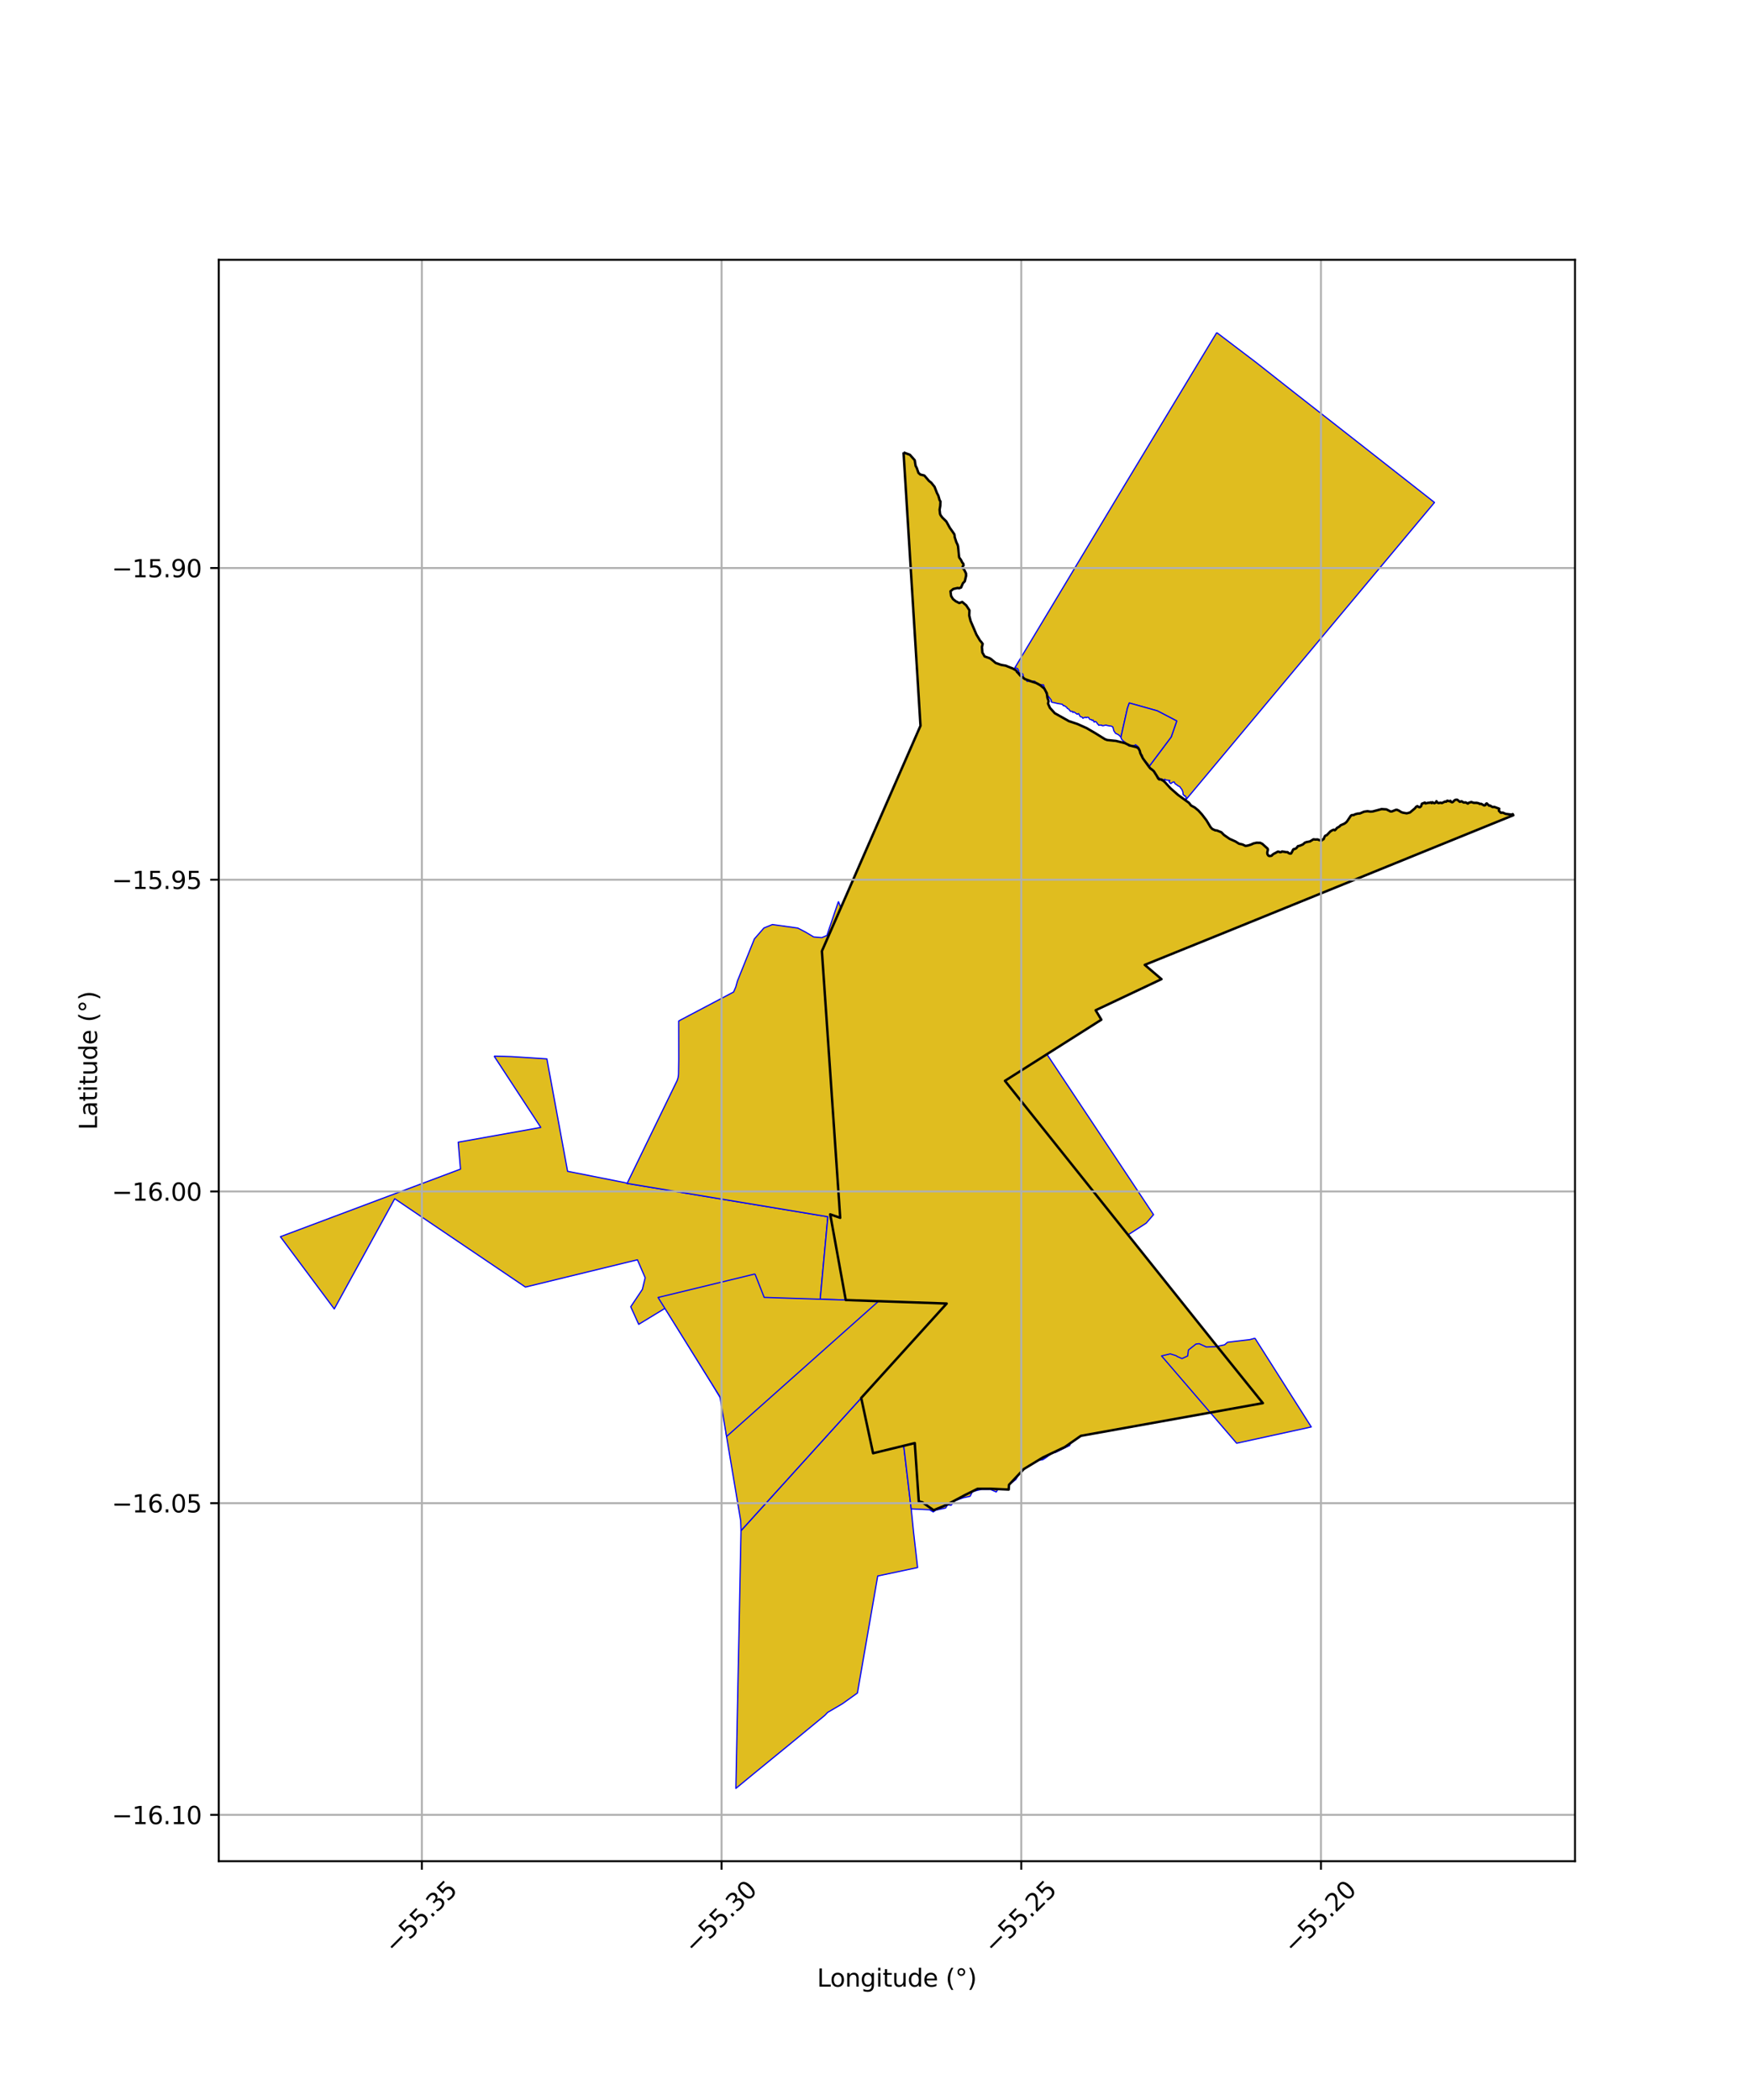 <?xml version="1.0" encoding="utf-8" standalone="no"?>
<!DOCTYPE svg PUBLIC "-//W3C//DTD SVG 1.1//EN"
  "http://www.w3.org/Graphics/SVG/1.1/DTD/svg11.dtd">
<svg xmlns:xlink="http://www.w3.org/1999/xlink" width="720pt" height="864pt" viewBox="0 0 720 864" xmlns="http://www.w3.org/2000/svg" version="1.1">
 <defs>
  <style type="text/css">*{stroke-linejoin: round; stroke-linecap: butt}</style>
 </defs>
 <g id="figure_1">
  <g id="patch_1">
   <path d="M 0 864 
L 720 864 
L 720 0 
L 0 0 
z
" style="fill: #ffffff"/>
  </g>
  <g id="axes_1">
   <g id="patch_2">
    <path d="M 90 765.754 
L 648 765.754 
L 648 106.886 
L 90 106.886 
z
" style="fill: #ffffff"/>
   </g>
   <g id="PatchCollection_1">
    <path d="M 367.717 560.37 
L 374.894 620.798 
L 375.887 630.588 
L 377.524 644.937 
L 361.122 648.411 
L 352.766 696.553 
L 346.603 700.966 
L 340.504 704.542 
L 339.41 705.707 
L 331.988 711.82 
L 324.728 717.798 
L 317.423 723.765 
L 310.068 729.78 
L 302.754 735.806 
L 304.873 629.759 
L 312.214 621.663 
L 367.717 560.37 
" clip-path="url(#pdba9b66466)" style="fill: #e0bd1f; stroke: #0000ff; stroke-width: 0.5"/>
    <path d="M 450.404 499.766 
L 452.238 501.684 
L 454.815 504.759 
L 454.612 506.906 
L 455.265 509.336 
L 456.385 512.088 
L 458.103 513.864 
L 459.09 516.275 
L 459.58 517.314 
L 460.669 518.504 
L 463.008 520.773 
L 465.846 522.459 
L 467.546 524.196 
L 467.467 526.334 
L 469.538 528.188 
L 470.753 530.081 
L 472.443 532.26 
L 472.208 535.771 
L 473.913 536.085 
L 475.212 536.397 
L 479.743 537.258 
L 481.389 538.402 
L 483.604 538.666 
L 484.891 539.777 
L 485.526 542.019 
L 484.565 544.944 
L 485.265 546.975 
L 488.21 549.545 
L 489.787 551.612 
L 492.074 552.632 
L 490.948 553.749 
L 488.93 555.306 
L 485.859 558.684 
L 484.826 557.724 
L 482.769 557.254 
L 481.014 555.417 
L 477.786 555.102 
L 476.08 553.789 
L 474.527 555.666 
L 473.191 557.289 
L 471.565 558.092 
L 470.298 560.443 
L 469.916 562.791 
L 467.089 565.928 
L 465.285 567.348 
L 463.804 570.278 
L 464.121 573.664 
L 463.861 576.799 
L 462.888 580.54 
L 461.414 581.947 
L 459.711 583.984 
L 456.819 584.353 
L 452.748 587.832 
L 448.303 588.486 
L 446.738 590.205 
L 442.216 591.34 
L 440.856 592.347 
L 440.122 594.705 
L 436.493 596.473 
L 434.233 597.591 
L 432.935 597.791 
L 430.336 599.73 
L 429.022 600.577 
L 426.854 600.845 
L 425.163 601.985 
L 423.234 603.288 
L 420.294 604.832 
L 417.927 608.723 
L 415.124 610.889 
L 413.262 611.236 
L 412.111 611.783 
L 410.465 612.91 
L 409.89 613.832 
L 407.374 612.738 
L 403.91 612.757 
L 402.39 613.103 
L 400.082 613.706 
L 399.133 615.607 
L 396.345 616.212 
L 392.889 617.437 
L 391.266 619.331 
L 389.871 619.092 
L 389.047 620.437 
L 384.997 621.322 
L 383.964 622.058 
L 382.435 621.153 
L 374.894 620.798 
L 367.717 560.37 
L 389.495 536.314 
L 395.273 526.664 
L 397.277 528.161 
L 400.881 527.668 
L 405.096 526.955 
L 408.703 526.615 
L 411.147 526.169 
L 415.345 524.367 
L 418.382 522.74 
L 426.227 518.97 
L 429.674 517.607 
L 431.482 516.727 
L 435.912 514.297 
L 438.529 511.564 
L 441.079 508.922 
L 444.036 505.508 
L 446.853 502.366 
L 447.82 501.308 
L 449.088 499.937 
L 450.404 499.766 
" clip-path="url(#pdba9b66466)" style="fill: #e0bd1f; stroke: #0000ff; stroke-width: 0.5"/>
    <path d="M 371.738 186.146 
L 374.368 187.116 
L 376.336 189.34 
L 376.585 190.569 
L 376.672 190.965 
L 376.691 191.255 
L 376.718 191.686 
L 377.129 192.271 
L 377.146 192.451 
L 377.892 194.563 
L 378.646 195.235 
L 380.291 195.637 
L 382.2 197.842 
L 382.925 198.393 
L 383.174 198.635 
L 384.499 200.28 
L 384.863 201.284 
L 385.486 202.82 
L 385.823 203.569 
L 386.065 203.941 
L 386.591 205.778 
L 386.94 206.328 
L 386.851 208.104 
L 386.583 209.678 
L 386.75 211.363 
L 386.973 211.94 
L 387.471 212.648 
L 387.693 212.928 
L 388.885 214.018 
L 389.337 214.546 
L 389.589 215.034 
L 390.155 215.943 
L 390.575 216.883 
L 390.797 217.179 
L 391.456 218.055 
L 391.904 218.733 
L 392.643 219.834 
L 392.732 220.21 
L 392.802 221.011 
L 393.193 222.366 
L 393.473 223.081 
L 393.941 224.043 
L 394.169 224.782 
L 394.253 225.799 
L 394.285 226.751 
L 394.435 228.507 
L 394.617 229.322 
L 394.981 229.833 
L 395.341 230.322 
L 395.746 231.225 
L 395.909 231.448 
L 396.34 231.944 
L 396.516 232.472 
L 396.459 232.594 
L 396.083 233.017 
L 396.035 233.63 
L 396.68 234.372 
L 397.144 235.19 
L 397.442 235.923 
L 397.518 236.747 
L 397.472 236.938 
L 397.279 237.693 
L 396.94 239.163 
L 396.158 239.983 
L 395.724 241.035 
L 395.426 241.708 
L 394.561 242.035 
L 394.04 241.905 
L 392.221 242.317 
L 391.064 243.261 
L 391.299 245.181 
L 392.086 246.473 
L 393.165 247.336 
L 394.657 248.109 
L 395.885 247.655 
L 397.527 249.047 
L 398.86 251.094 
L 398.773 253.245 
L 399.332 255.484 
L 400.526 258.131 
L 401.452 260.423 
L 401.713 261.045 
L 402.691 262.734 
L 403.251 263.616 
L 403.639 264.004 
L 404.299 264.898 
L 403.999 265.949 
L 403.985 266.238 
L 404.173 268.464 
L 405.101 270.075 
L 407.162 270.806 
L 407.794 271.203 
L 409.219 272.44 
L 409.652 272.761 
L 411.825 273.532 
L 413.848 273.888 
L 414.781 274.292 
L 416.225 274.783 
L 416.69 275.049 
L 417.824 275.653 
L 418.142 275.88 
L 418.384 276.417 
L 418.823 276.828 
L 419.837 278.037 
L 421.629 279.365 
L 423.638 280.121 
L 424.786 280.533 
L 426.334 281.014 
L 427.976 281.926 
L 429.657 283.301 
L 430.701 285.246 
L 430.938 287.076 
L 431.417 288.44 
L 431.193 289.498 
L 431.959 291.214 
L 433.977 293.444 
L 439.258 296.426 
L 439.795 296.709 
L 443.244 297.854 
L 447.011 299.535 
L 450.639 301.656 
L 454.623 304.129 
L 455.551 304.473 
L 458.009 304.791 
L 459.16 304.833 
L 462.276 305.524 
L 462.802 305.732 
L 464.913 306.744 
L 466.151 307.088 
L 467.618 307.407 
L 468.386 307.878 
L 468.926 308.895 
L 469.163 309.888 
L 469.495 310.444 
L 469.647 310.857 
L 470.249 312.06 
L 470.791 312.833 
L 471.371 313.694 
L 472.014 314.625 
L 472.8 315.586 
L 473.331 316.208 
L 474.014 316.673 
L 474.695 317.284 
L 475.147 317.968 
L 475.608 318.629 
L 475.903 319.183 
L 476.2 319.806 
L 476.524 320.317 
L 476.939 320.693 
L 477.478 320.758 
L 477.733 320.681 
L 478.139 321.001 
L 478.537 321.152 
L 478.784 321.277 
L 478.985 321.608 
L 479.211 321.725 
L 481.375 324.056 
L 481.558 324.305 
L 484.687 327.055 
L 486.806 328.585 
L 489.152 330.289 
L 490.035 331.398 
L 491.565 332.239 
L 493.036 333.458 
L 494.514 335.082 
L 495.7 336.581 
L 496.376 337.513 
L 497.261 339.078 
L 498.082 340.346 
L 498.782 341.078 
L 499.486 341.416 
L 500.056 341.648 
L 500.606 341.66 
L 502.49 342.41 
L 503.562 343.515 
L 504.707 344.251 
L 505.909 345.137 
L 507.07 345.634 
L 508.312 346.207 
L 509.419 346.953 
L 509.765 347.124 
L 511.163 347.433 
L 512.47 348.042 
L 513.572 347.838 
L 514.7 347.481 
L 515.724 347.008 
L 516.961 346.734 
L 518.488 346.756 
L 519.364 347.196 
L 520.367 348.088 
L 521.216 348.74 
L 521.534 349.147 
L 521.639 349.624 
L 521.395 350.71 
L 521.439 351.38 
L 521.795 351.975 
L 522.224 352.203 
L 522.702 352.193 
L 523.084 352.098 
L 523.239 352.005 
L 523.565 351.626 
L 524.094 351.229 
L 524.284 351.146 
L 524.651 350.991 
L 525.292 350.56 
L 525.729 350.384 
L 526.129 350.411 
L 526.621 350.642 
L 527.145 350.553 
L 527.469 350.318 
L 528.189 350.446 
L 528.744 350.456 
L 529.058 350.578 
L 529.787 350.605 
L 530 350.818 
L 530.091 350.932 
L 530.57 351.14 
L 530.748 351.218 
L 531.215 351.134 
L 531.281 350.971 
L 531.361 350.855 
L 531.621 350.472 
L 531.694 350.251 
L 531.903 349.819 
L 531.989 349.677 
L 532.062 349.499 
L 532.343 349.319 
L 532.615 349.281 
L 532.79 349.281 
L 533.362 348.95 
L 533.916 348.29 
L 534.017 348.116 
L 534.675 347.994 
L 535.991 347.457 
L 536.884 346.685 
L 537.531 346.455 
L 538.944 346.189 
L 540.08 345.498 
L 540.402 345.316 
L 541.111 345.41 
L 542.071 345.372 
L 542.703 345.646 
L 543.182 345.772 
L 543.484 345.818 
L 543.804 345.797 
L 543.933 345.666 
L 543.942 345.488 
L 544.557 345.271 
L 544.806 344.576 
L 544.912 344.228 
L 545.046 344.09 
L 545.33 343.805 
L 545.88 343.607 
L 546.207 343.291 
L 546.789 342.766 
L 546.953 342.6 
L 547.344 342.075 
L 548.152 341.583 
L 548.796 341.358 
L 549.183 341.598 
L 549.56 341.265 
L 550.08 340.635 
L 550.488 340.416 
L 550.665 340.379 
L 551.12 340.03 
L 551.49 339.596 
L 551.573 339.543 
L 552.16 339.329 
L 552.835 339.055 
L 553.14 338.863 
L 553.693 338.472 
L 553.888 338.306 
L 554.332 337.756 
L 554.887 336.856 
L 555.32 336.157 
L 555.791 335.594 
L 556.18 335.351 
L 556.971 335.342 
L 557.388 335.064 
L 557.873 334.888 
L 558.54 334.74 
L 559.051 334.67 
L 559.483 334.681 
L 560.482 334.274 
L 561.202 333.951 
L 562.629 333.75 
L 563.536 333.86 
L 563.819 333.923 
L 564.701 333.872 
L 565.227 333.722 
L 565.33 333.672 
L 566.574 333.349 
L 566.772 333.262 
L 568.139 332.833 
L 568.448 332.878 
L 570.42 333 
L 570.934 333.274 
L 571.343 333.577 
L 572.121 333.872 
L 572.643 333.85 
L 573.616 333.448 
L 573.805 333.359 
L 574.333 333.178 
L 574.812 333.188 
L 575.515 333.503 
L 576.178 333.94 
L 576.514 334.119 
L 577.139 334.347 
L 578.758 334.626 
L 580.111 334.281 
L 581.274 333.334 
L 582.149 332.556 
L 582.674 331.9 
L 583.175 331.672 
L 583.677 332.031 
L 584.157 332.12 
L 584.668 331.715 
L 584.871 330.947 
L 585.01 330.672 
L 586.237 330.205 
L 586.487 330.554 
L 587.116 330.41 
L 587.624 330.289 
L 588.102 330.298 
L 588.573 330.113 
L 589.038 330.43 
L 589.288 330.066 
L 590.141 330.479 
L 590.949 330.046 
L 590.98 329.625 
L 591.384 330.193 
L 591.83 330.422 
L 592.652 330.261 
L 593.242 330.403 
L 593.939 330.086 
L 594.138 329.984 
L 594.496 329.78 
L 594.996 329.855 
L 595.433 329.419 
L 595.952 329.564 
L 596.331 329.662 
L 596.736 329.474 
L 596.977 329.915 
L 597.438 330.082 
L 597.756 329.966 
L 598.417 329.285 
L 598.909 329.023 
L 599.557 329.016 
L 600.607 329.88 
L 601.337 329.667 
L 602.223 330.192 
L 603.034 330.123 
L 603.919 330.618 
L 604.301 330.291 
L 604.835 330.139 
L 605.332 329.974 
L 606.348 330.32 
L 607.524 330.307 
L 608.129 330.473 
L 608.456 330.504 
L 608.816 330.784 
L 609.366 330.695 
L 610.067 331.04 
L 610.638 331.395 
L 611.124 331.255 
L 611.384 330.691 
L 611.706 330.537 
L 612.665 331.479 
L 613.026 331.417 
L 614.042 332.031 
L 614.856 332.001 
L 616.056 332.39 
L 616.826 332.721 
L 616.681 333.568 
L 617.473 334.39 
L 618.317 334.343 
L 619.45 334.847 
L 620.732 335.057 
L 621.877 335.154 
L 622.392 334.955 
L 622.636 335.414 
L 619.623 336.629 
L 538.574 369.619 
L 520.496 376.948 
L 506.615 382.555 
L 470.98 396.976 
L 477.867 402.848 
L 450.783 415.648 
L 453.127 419.533 
L 413.463 444.682 
L 464.085 508.068 
L 500.519 553.626 
L 519.58 577.294 
L 444.693 590.748 
L 438.136 595.329 
L 429.046 599.667 
L 421.233 604.406 
L 415.134 610.889 
L 415.012 612.85 
L 407.379 612.507 
L 402.193 612.534 
L 396.962 615.129 
L 389.491 619.121 
L 384.117 621.347 
L 379.542 618.118 
L 378.012 617.667 
L 376.359 593.725 
L 359.208 597.901 
L 354.328 575.157 
L 389.495 536.314 
L 361.531 535.295 
L 347.96 534.871 
L 341.576 499.616 
L 345.686 501.042 
L 338.742 400.456 
L 338.151 391.317 
L 378.714 298.597 
L 371.738 186.146 
" clip-path="url(#pdba9b66466)" style="fill: #e0bd1f; stroke: #0000ff; stroke-width: 0.5"/>
    <path d="M 430.727 433.738 
L 431.016 434.177 
L 474.598 499.747 
L 471.552 503.263 
L 464.085 508.068 
L 413.463 444.682 
L 430.727 433.738 
" clip-path="url(#pdba9b66466)" style="fill: #e0bd1f; stroke: #0000ff; stroke-width: 0.5"/>
    <path d="M 500.6 136.834 
L 516.69 149.041 
L 532.217 161.277 
L 558.166 181.585 
L 587.539 204.633 
L 590.183 206.732 
L 488.222 328.67 
L 487.766 329.215 
L 487.874 328.93 
L 487.872 328.79 
L 488.009 328.046 
L 487.528 327.36 
L 487.355 327.486 
L 487.131 327.25 
L 486.759 326.841 
L 486.713 325.988 
L 486.294 324.861 
L 485.86 324.344 
L 485.46 323.705 
L 484.574 323.232 
L 484.007 322.773 
L 483.565 322.545 
L 483.236 322.08 
L 483.116 321.73 
L 482.546 321.779 
L 481.693 322.393 
L 481.329 322.074 
L 480.984 321.532 
L 481.302 321.107 
L 479.91 320.957 
L 479.432 320.954 
L 479.279 320.577 
L 478.88 320.914 
L 478.599 320.825 
L 477.979 320.463 
L 477.465 320.514 
L 477.33 320.429 
L 476.859 320.021 
L 476.634 319.917 
L 476.416 319.578 
L 476.189 319.254 
L 476.051 319.145 
L 475.461 318.148 
L 475.283 317.898 
L 475.055 317.684 
L 474.94 317.458 
L 474.842 317.209 
L 474.509 316.97 
L 474.288 316.866 
L 474.139 316.674 
L 473.6 316.287 
L 473.17 316.109 
L 472.982 315.768 
L 472.711 315.433 
L 481.871 303.205 
L 482.112 302.507 
L 484.002 297.064 
L 484.151 296.623 
L 476.119 292.444 
L 475.631 292.304 
L 464.614 289.228 
L 463.844 291.431 
L 461.182 303.314 
L 461.024 303.115 
L 460.398 302.474 
L 459.803 302.09 
L 458.97 301.717 
L 458.247 300.63 
L 458.064 299.818 
L 457.825 299.063 
L 457.102 298.716 
L 456.515 298.688 
L 455.32 298.443 
L 455.138 298.289 
L 454.315 298.476 
L 453.677 298.631 
L 453.296 298.332 
L 453.157 298.487 
L 452.989 298.328 
L 452.305 298.34 
L 452.022 298.404 
L 452.032 298.2 
L 451.501 297.787 
L 451.188 297.194 
L 450.67 296.818 
L 450.162 297.101 
L 450.121 296.98 
L 449.699 296.223 
L 449.338 296.427 
L 449.062 296.057 
L 448.357 295.981 
L 447.861 295.178 
L 447.288 295.075 
L 446.876 295.294 
L 446.567 295.062 
L 445.618 295.452 
L 445.548 295.522 
L 445.297 295.137 
L 444.387 294.758 
L 443.753 293.598 
L 443.185 293.855 
L 441.875 292.921 
L 441.427 293.138 
L 441.242 292.697 
L 440.483 292.691 
L 439.606 291.657 
L 439.109 291.458 
L 438.946 291.064 
L 437.817 290.288 
L 437.501 290.362 
L 437.062 289.758 
L 435.127 289.436 
L 433.503 289.047 
L 432.742 288.942 
L 432.423 288.415 
L 432.594 288.157 
L 431.532 286.738 
L 430.62 285.686 
L 430.319 285.207 
L 430.532 284.807 
L 429.985 283.922 
L 429.858 283.642 
L 429.758 283.089 
L 429.337 281.757 
L 428.755 281.753 
L 427.702 281.622 
L 427.09 281.131 
L 426.652 281.094 
L 426.427 281.029 
L 425.682 280.254 
L 425.077 280.283 
L 424.037 280.533 
L 423.546 280.316 
L 422.84 280.321 
L 422.556 280.343 
L 422.271 279.703 
L 421.504 279.321 
L 421.004 278.325 
L 420.934 277.774 
L 420.766 277.214 
L 420.246 277.131 
L 419.142 276.693 
L 419.078 276.57 
L 419.164 276.123 
L 418.697 275.115 
L 417.982 274.851 
L 417.531 274.75 
L 462.789 199.439 
L 500.6 136.834 
" clip-path="url(#pdba9b66466)" style="fill: #e0bd1f; stroke: #0000ff; stroke-width: 0.5"/>
    <path d="M 464.614 289.228 
L 475.631 292.304 
L 476.119 292.444 
L 484.151 296.623 
L 484.002 297.064 
L 482.112 302.507 
L 481.871 303.205 
L 472.711 315.433 
L 472.363 314.825 
L 472.485 314.481 
L 470.341 312.337 
L 469.786 311.508 
L 470.069 310.808 
L 469.416 310.558 
L 469.173 309.918 
L 468.882 309.279 
L 468.727 308.653 
L 468.634 307.795 
L 468.257 307.213 
L 467.185 306.399 
L 466.685 306.81 
L 465.342 306.67 
L 464.45 306.931 
L 462.736 305.278 
L 461.994 304.729 
L 461.369 304.002 
L 461.182 303.314 
L 463.844 291.431 
L 464.614 289.228 
" clip-path="url(#pdba9b66466)" style="fill: #e0bd1f; stroke: #0000ff; stroke-width: 0.5"/>
    <path d="M 516.324 550.58 
L 539.499 587.091 
L 508.791 593.791 
L 478.198 558.209 
L 477.897 557.866 
L 481.499 557.017 
L 483.826 557.75 
L 484.491 558.169 
L 486.317 558.958 
L 488.628 557.891 
L 488.956 555.425 
L 492.081 552.964 
L 493.382 552.828 
L 496.321 554.201 
L 500.069 554.068 
L 503.84 553.282 
L 505.044 552.247 
L 507.897 551.886 
L 514.192 551.16 
L 516.324 550.58 
" clip-path="url(#pdba9b66466)" style="fill: #e0bd1f; stroke: #0000ff; stroke-width: 0.5"/>
    <path d="M 203.283 434.507 
L 210.326 434.72 
L 224.998 435.649 
L 233.524 481.907 
L 257.312 486.619 
L 258.004 486.89 
L 340.6 500.597 
L 337.455 534.532 
L 347.96 534.871 
L 361.531 535.295 
L 389.495 536.314 
L 354.328 575.157 
L 312.214 621.663 
L 304.873 629.759 
L 304.735 625.646 
L 298.928 591.033 
L 298.304 585.522 
L 296.584 575.481 
L 293.158 569.749 
L 273.69 538.251 
L 272.954 538.679 
L 262.78 544.874 
L 259.508 537.633 
L 264.284 530.49 
L 265.445 525.707 
L 262.248 518.314 
L 216.18 529.54 
L 162.399 493.187 
L 137.53 538.542 
L 115.364 508.813 
L 189.464 481.008 
L 188.516 469.939 
L 222.494 463.858 
L 203.283 434.507 
" clip-path="url(#pdba9b66466)" style="fill: #e0bd1f; stroke: #0000ff; stroke-width: 0.5"/>
    <path d="M 344.963 370.857 
L 345.935 373.525 
L 338.151 391.317 
L 338.742 400.456 
L 340.471 425.501 
L 340.503 425.963 
L 345.686 501.042 
L 341.576 499.616 
L 347.96 534.871 
L 337.455 534.532 
L 340.6 500.597 
L 258.004 486.89 
L 278.587 444.575 
L 278.875 443.753 
L 279.022 443.109 
L 279.11 442.546 
L 279.167 441.877 
L 279.252 435.905 
L 279.224 420.089 
L 279.983 419.656 
L 301.832 408.132 
L 302.725 406.046 
L 303.427 403.547 
L 310.38 386.292 
L 314.299 381.803 
L 317.798 380.379 
L 328.241 381.836 
L 331.442 383.497 
L 334.771 385.484 
L 338.116 385.76 
L 340.205 384.89 
L 344.963 370.857 
" clip-path="url(#pdba9b66466)" style="fill: #e0bd1f; stroke: #0000ff; stroke-width: 0.5"/>
    <path d="M 310.626 524.145 
L 314.406 533.782 
L 337.455 534.532 
L 347.96 534.871 
L 361.531 535.295 
L 298.928 591.033 
L 296.205 574.682 
L 270.756 533.819 
L 310.626 524.145 
" clip-path="url(#pdba9b66466)" style="fill: #e0bd1f; stroke: #0000ff; stroke-width: 0.5"/>
   </g>
   <g id="PatchCollection_2">
    <path d="M 371.738 186.146 
L 374.368 187.116 
L 376.336 189.34 
L 376.718 191.686 
L 377.146 192.451 
L 377.892 194.563 
L 378.646 195.235 
L 380.291 195.637 
L 382.2 197.842 
L 383.174 198.635 
L 384.499 200.28 
L 385.486 202.82 
L 386.065 203.941 
L 386.591 205.778 
L 386.94 206.328 
L 386.851 208.104 
L 386.583 209.678 
L 386.75 211.363 
L 386.973 211.94 
L 387.693 212.928 
L 389.337 214.546 
L 390.797 217.179 
L 391.904 218.733 
L 392.643 219.834 
L 392.732 220.21 
L 392.802 221.011 
L 393.473 223.081 
L 393.941 224.043 
L 394.169 224.782 
L 394.617 229.322 
L 395.341 230.322 
L 395.909 231.448 
L 396.34 231.944 
L 396.459 232.594 
L 396.083 233.017 
L 396.035 233.63 
L 396.68 234.372 
L 397.442 235.923 
L 397.472 236.938 
L 396.94 239.163 
L 396.158 239.983 
L 395.426 241.708 
L 394.561 242.035 
L 394.04 241.905 
L 392.221 242.317 
L 391.064 243.261 
L 391.299 245.181 
L 392.086 246.473 
L 393.165 247.336 
L 394.657 248.109 
L 395.885 247.655 
L 397.527 249.047 
L 398.86 251.094 
L 398.773 253.245 
L 399.332 255.484 
L 401.452 260.423 
L 401.713 261.045 
L 403.251 263.616 
L 403.639 264.004 
L 404.299 264.898 
L 403.985 266.238 
L 404.173 268.464 
L 405.101 270.075 
L 407.162 270.806 
L 407.794 271.203 
L 409.652 272.761 
L 411.825 273.532 
L 413.848 273.888 
L 414.781 274.292 
L 416.69 275.049 
L 418.142 275.88 
L 418.384 276.417 
L 418.823 276.828 
L 419.837 278.037 
L 421.629 279.365 
L 424.786 280.533 
L 426.334 281.014 
L 427.976 281.926 
L 429.657 283.301 
L 430.701 285.246 
L 430.938 287.076 
L 431.417 288.44 
L 431.193 289.498 
L 431.959 291.214 
L 433.977 293.444 
L 439.795 296.709 
L 443.244 297.854 
L 447.011 299.535 
L 450.639 301.656 
L 454.623 304.129 
L 455.551 304.473 
L 459.16 304.833 
L 462.802 305.732 
L 464.913 306.744 
L 467.618 307.407 
L 468.386 307.878 
L 468.926 308.895 
L 469.163 309.888 
L 469.647 310.857 
L 470.249 312.06 
L 472.8 315.586 
L 473.331 316.208 
L 474.014 316.673 
L 474.695 317.284 
L 475.903 319.183 
L 476.524 320.317 
L 476.939 320.693 
L 477.733 320.681 
L 478.139 321.001 
L 478.784 321.277 
L 478.985 321.608 
L 479.211 321.725 
L 481.558 324.305 
L 484.687 327.055 
L 489.152 330.289 
L 490.035 331.398 
L 491.565 332.239 
L 493.036 333.458 
L 494.514 335.082 
L 496.376 337.513 
L 498.082 340.346 
L 498.782 341.078 
L 500.056 341.648 
L 500.606 341.66 
L 502.49 342.41 
L 503.562 343.515 
L 505.909 345.137 
L 508.312 346.207 
L 509.765 347.124 
L 511.163 347.433 
L 512.47 348.042 
L 513.572 347.838 
L 514.7 347.481 
L 515.724 347.008 
L 516.961 346.734 
L 518.488 346.756 
L 519.364 347.196 
L 521.534 349.147 
L 521.639 349.624 
L 521.395 350.71 
L 521.439 351.38 
L 521.795 351.975 
L 522.224 352.203 
L 523.084 352.098 
L 523.239 352.005 
L 523.565 351.626 
L 524.284 351.146 
L 524.651 350.991 
L 525.729 350.384 
L 526.129 350.411 
L 526.621 350.642 
L 527.145 350.553 
L 527.469 350.318 
L 529.058 350.578 
L 529.787 350.605 
L 530.091 350.932 
L 530.748 351.218 
L 531.215 351.134 
L 531.361 350.855 
L 531.694 350.251 
L 532.062 349.499 
L 532.343 349.319 
L 532.79 349.281 
L 533.362 348.95 
L 534.017 348.116 
L 534.675 347.994 
L 535.991 347.457 
L 536.884 346.685 
L 537.531 346.455 
L 538.944 346.189 
L 540.402 345.316 
L 541.111 345.41 
L 542.071 345.372 
L 543.182 345.772 
L 543.804 345.797 
L 543.933 345.666 
L 543.942 345.488 
L 544.557 345.271 
L 545.046 344.09 
L 545.33 343.805 
L 545.88 343.607 
L 547.344 342.075 
L 548.152 341.583 
L 548.796 341.358 
L 549.183 341.598 
L 549.56 341.265 
L 550.08 340.635 
L 551.12 340.03 
L 551.573 339.543 
L 553.14 338.863 
L 553.888 338.306 
L 554.332 337.756 
L 555.791 335.594 
L 556.18 335.351 
L 556.971 335.342 
L 557.388 335.064 
L 558.54 334.74 
L 559.483 334.681 
L 561.202 333.951 
L 562.629 333.75 
L 563.819 333.923 
L 564.701 333.872 
L 568.448 332.878 
L 570.42 333 
L 572.121 333.872 
L 572.643 333.85 
L 574.333 333.178 
L 574.812 333.188 
L 575.515 333.503 
L 576.514 334.119 
L 577.139 334.347 
L 578.758 334.626 
L 580.111 334.281 
L 582.149 332.556 
L 582.674 331.9 
L 583.175 331.672 
L 583.677 332.031 
L 584.157 332.12 
L 584.668 331.715 
L 585.01 330.672 
L 586.237 330.205 
L 586.487 330.554 
L 587.624 330.289 
L 588.102 330.298 
L 588.573 330.113 
L 589.038 330.43 
L 589.288 330.066 
L 590.141 330.479 
L 590.949 330.046 
L 590.98 329.625 
L 591.384 330.193 
L 591.83 330.422 
L 592.652 330.261 
L 593.242 330.403 
L 594.496 329.78 
L 594.996 329.855 
L 595.433 329.419 
L 596.331 329.662 
L 596.736 329.474 
L 596.977 329.915 
L 597.438 330.082 
L 597.756 329.966 
L 598.417 329.285 
L 598.909 329.023 
L 599.557 329.016 
L 600.607 329.88 
L 601.337 329.667 
L 602.223 330.192 
L 603.034 330.123 
L 603.919 330.618 
L 604.301 330.291 
L 605.332 329.974 
L 606.348 330.32 
L 607.524 330.307 
L 608.456 330.504 
L 608.816 330.784 
L 609.366 330.695 
L 610.638 331.395 
L 611.124 331.255 
L 611.384 330.691 
L 611.706 330.537 
L 612.665 331.479 
L 613.026 331.417 
L 614.042 332.031 
L 614.856 332.001 
L 616.826 332.721 
L 616.681 333.568 
L 617.473 334.39 
L 618.317 334.343 
L 619.45 334.847 
L 621.877 335.154 
L 622.392 334.955 
L 622.636 335.414 
L 619.623 336.629 
L 506.615 382.555 
L 470.98 396.976 
L 477.867 402.848 
L 450.783 415.648 
L 453.127 419.533 
L 413.463 444.682 
L 500.519 553.626 
L 519.58 577.294 
L 444.693 590.748 
L 438.136 595.329 
L 429.046 599.667 
L 421.233 604.406 
L 415.134 610.889 
L 415.012 612.85 
L 407.379 612.507 
L 402.193 612.534 
L 396.962 615.129 
L 389.491 619.121 
L 384.117 621.347 
L 379.542 618.118 
L 378.012 617.667 
L 376.359 593.725 
L 359.208 597.901 
L 354.328 575.157 
L 389.495 536.314 
L 347.96 534.871 
L 341.576 499.616 
L 345.686 501.042 
L 338.151 391.317 
L 378.714 298.597 
L 371.738 186.146 
L 371.738 186.146 
" clip-path="url(#pdba9b66466)" style="fill: none; stroke: #000000"/>
   </g>
   <g id="matplotlib.axis_1">
    <g id="xtick_1">
     <g id="line2d_1">
      <path d="M 173.577 765.754 
L 173.577 106.886 
" clip-path="url(#pdba9b66466)" style="fill: none; stroke: #b0b0b0; stroke-width: 0.8; stroke-linecap: square"/>
     </g>
     <g id="line2d_2">
      <defs>
       <path id="m7eb4331fd7" d="M 0 0 
L 0 3.5 
" style="stroke: #000000; stroke-width: 0.8"/>
      </defs>
      <g>
       <use xlink:href="#m7eb4331fd7" x="173.577" y="765.754" style="stroke: #000000; stroke-width: 0.8"/>
      </g>
     </g>
     <g id="text_1">
      <!-- −55.35 -->
      <g transform="translate(162.444 804.296) rotate(-45) scale(0.1 -0.1)">
       <defs>
        <path id="DejaVuSans-2212" d="M 678 2272 
L 4684 2272 
L 4684 1741 
L 678 1741 
L 678 2272 
z
" transform="scale(0.016)"/>
        <path id="DejaVuSans-35" d="M 691 4666 
L 3169 4666 
L 3169 4134 
L 1269 4134 
L 1269 2991 
Q 1406 3038 1543 3061 
Q 1681 3084 1819 3084 
Q 2600 3084 3056 2656 
Q 3513 2228 3513 1497 
Q 3513 744 3044 326 
Q 2575 -91 1722 -91 
Q 1428 -91 1123 -41 
Q 819 9 494 109 
L 494 744 
Q 775 591 1075 516 
Q 1375 441 1709 441 
Q 2250 441 2565 725 
Q 2881 1009 2881 1497 
Q 2881 1984 2565 2268 
Q 2250 2553 1709 2553 
Q 1456 2553 1204 2497 
Q 953 2441 691 2322 
L 691 4666 
z
" transform="scale(0.016)"/>
        <path id="DejaVuSans-2e" d="M 684 794 
L 1344 794 
L 1344 0 
L 684 0 
L 684 794 
z
" transform="scale(0.016)"/>
        <path id="DejaVuSans-33" d="M 2597 2516 
Q 3050 2419 3304 2112 
Q 3559 1806 3559 1356 
Q 3559 666 3084 287 
Q 2609 -91 1734 -91 
Q 1441 -91 1130 -33 
Q 819 25 488 141 
L 488 750 
Q 750 597 1062 519 
Q 1375 441 1716 441 
Q 2309 441 2620 675 
Q 2931 909 2931 1356 
Q 2931 1769 2642 2001 
Q 2353 2234 1838 2234 
L 1294 2234 
L 1294 2753 
L 1863 2753 
Q 2328 2753 2575 2939 
Q 2822 3125 2822 3475 
Q 2822 3834 2567 4026 
Q 2313 4219 1838 4219 
Q 1578 4219 1281 4162 
Q 984 4106 628 3988 
L 628 4550 
Q 988 4650 1302 4700 
Q 1616 4750 1894 4750 
Q 2613 4750 3031 4423 
Q 3450 4097 3450 3541 
Q 3450 3153 3228 2886 
Q 3006 2619 2597 2516 
z
" transform="scale(0.016)"/>
       </defs>
       <use xlink:href="#DejaVuSans-2212"/>
       <use xlink:href="#DejaVuSans-35" transform="translate(83.789 0)"/>
       <use xlink:href="#DejaVuSans-35" transform="translate(147.412 0)"/>
       <use xlink:href="#DejaVuSans-2e" transform="translate(211.035 0)"/>
       <use xlink:href="#DejaVuSans-33" transform="translate(242.822 0)"/>
       <use xlink:href="#DejaVuSans-35" transform="translate(306.445 0)"/>
      </g>
     </g>
    </g>
    <g id="xtick_2">
     <g id="line2d_3">
      <path d="M 296.878 765.754 
L 296.878 106.886 
" clip-path="url(#pdba9b66466)" style="fill: none; stroke: #b0b0b0; stroke-width: 0.8; stroke-linecap: square"/>
     </g>
     <g id="line2d_4">
      <g>
       <use xlink:href="#m7eb4331fd7" x="296.878" y="765.754" style="stroke: #000000; stroke-width: 0.8"/>
      </g>
     </g>
     <g id="text_2">
      <!-- −55.30 -->
      <g transform="translate(285.744 804.296) rotate(-45) scale(0.1 -0.1)">
       <defs>
        <path id="DejaVuSans-30" d="M 2034 4250 
Q 1547 4250 1301 3770 
Q 1056 3291 1056 2328 
Q 1056 1369 1301 889 
Q 1547 409 2034 409 
Q 2525 409 2770 889 
Q 3016 1369 3016 2328 
Q 3016 3291 2770 3770 
Q 2525 4250 2034 4250 
z
M 2034 4750 
Q 2819 4750 3233 4129 
Q 3647 3509 3647 2328 
Q 3647 1150 3233 529 
Q 2819 -91 2034 -91 
Q 1250 -91 836 529 
Q 422 1150 422 2328 
Q 422 3509 836 4129 
Q 1250 4750 2034 4750 
z
" transform="scale(0.016)"/>
       </defs>
       <use xlink:href="#DejaVuSans-2212"/>
       <use xlink:href="#DejaVuSans-35" transform="translate(83.789 0)"/>
       <use xlink:href="#DejaVuSans-35" transform="translate(147.412 0)"/>
       <use xlink:href="#DejaVuSans-2e" transform="translate(211.035 0)"/>
       <use xlink:href="#DejaVuSans-33" transform="translate(242.822 0)"/>
       <use xlink:href="#DejaVuSans-30" transform="translate(306.445 0)"/>
      </g>
     </g>
    </g>
    <g id="xtick_3">
     <g id="line2d_5">
      <path d="M 420.178 765.754 
L 420.178 106.886 
" clip-path="url(#pdba9b66466)" style="fill: none; stroke: #b0b0b0; stroke-width: 0.8; stroke-linecap: square"/>
     </g>
     <g id="line2d_6">
      <g>
       <use xlink:href="#m7eb4331fd7" x="420.178" y="765.754" style="stroke: #000000; stroke-width: 0.8"/>
      </g>
     </g>
     <g id="text_3">
      <!-- −55.25 -->
      <g transform="translate(409.045 804.296) rotate(-45) scale(0.1 -0.1)">
       <defs>
        <path id="DejaVuSans-32" d="M 1228 531 
L 3431 531 
L 3431 0 
L 469 0 
L 469 531 
Q 828 903 1448 1529 
Q 2069 2156 2228 2338 
Q 2531 2678 2651 2914 
Q 2772 3150 2772 3378 
Q 2772 3750 2511 3984 
Q 2250 4219 1831 4219 
Q 1534 4219 1204 4116 
Q 875 4013 500 3803 
L 500 4441 
Q 881 4594 1212 4672 
Q 1544 4750 1819 4750 
Q 2544 4750 2975 4387 
Q 3406 4025 3406 3419 
Q 3406 3131 3298 2873 
Q 3191 2616 2906 2266 
Q 2828 2175 2409 1742 
Q 1991 1309 1228 531 
z
" transform="scale(0.016)"/>
       </defs>
       <use xlink:href="#DejaVuSans-2212"/>
       <use xlink:href="#DejaVuSans-35" transform="translate(83.789 0)"/>
       <use xlink:href="#DejaVuSans-35" transform="translate(147.412 0)"/>
       <use xlink:href="#DejaVuSans-2e" transform="translate(211.035 0)"/>
       <use xlink:href="#DejaVuSans-32" transform="translate(242.822 0)"/>
       <use xlink:href="#DejaVuSans-35" transform="translate(306.445 0)"/>
      </g>
     </g>
    </g>
    <g id="xtick_4">
     <g id="line2d_7">
      <path d="M 543.479 765.754 
L 543.479 106.886 
" clip-path="url(#pdba9b66466)" style="fill: none; stroke: #b0b0b0; stroke-width: 0.8; stroke-linecap: square"/>
     </g>
     <g id="line2d_8">
      <g>
       <use xlink:href="#m7eb4331fd7" x="543.479" y="765.754" style="stroke: #000000; stroke-width: 0.8"/>
      </g>
     </g>
     <g id="text_4">
      <!-- −55.20 -->
      <g transform="translate(532.346 804.296) rotate(-45) scale(0.1 -0.1)">
       <use xlink:href="#DejaVuSans-2212"/>
       <use xlink:href="#DejaVuSans-35" transform="translate(83.789 0)"/>
       <use xlink:href="#DejaVuSans-35" transform="translate(147.412 0)"/>
       <use xlink:href="#DejaVuSans-2e" transform="translate(211.035 0)"/>
       <use xlink:href="#DejaVuSans-32" transform="translate(242.822 0)"/>
       <use xlink:href="#DejaVuSans-30" transform="translate(306.445 0)"/>
      </g>
     </g>
    </g>
    <g id="text_5">
     <!-- Longitude (°) -->
     <g transform="translate(336.14 817.365) scale(0.1 -0.1)">
      <defs>
       <path id="DejaVuSans-4c" d="M 628 4666 
L 1259 4666 
L 1259 531 
L 3531 531 
L 3531 0 
L 628 0 
L 628 4666 
z
" transform="scale(0.016)"/>
       <path id="DejaVuSans-6f" d="M 1959 3097 
Q 1497 3097 1228 2736 
Q 959 2375 959 1747 
Q 959 1119 1226 758 
Q 1494 397 1959 397 
Q 2419 397 2687 759 
Q 2956 1122 2956 1747 
Q 2956 2369 2687 2733 
Q 2419 3097 1959 3097 
z
M 1959 3584 
Q 2709 3584 3137 3096 
Q 3566 2609 3566 1747 
Q 3566 888 3137 398 
Q 2709 -91 1959 -91 
Q 1206 -91 779 398 
Q 353 888 353 1747 
Q 353 2609 779 3096 
Q 1206 3584 1959 3584 
z
" transform="scale(0.016)"/>
       <path id="DejaVuSans-6e" d="M 3513 2113 
L 3513 0 
L 2938 0 
L 2938 2094 
Q 2938 2591 2744 2837 
Q 2550 3084 2163 3084 
Q 1697 3084 1428 2787 
Q 1159 2491 1159 1978 
L 1159 0 
L 581 0 
L 581 3500 
L 1159 3500 
L 1159 2956 
Q 1366 3272 1645 3428 
Q 1925 3584 2291 3584 
Q 2894 3584 3203 3211 
Q 3513 2838 3513 2113 
z
" transform="scale(0.016)"/>
       <path id="DejaVuSans-67" d="M 2906 1791 
Q 2906 2416 2648 2759 
Q 2391 3103 1925 3103 
Q 1463 3103 1205 2759 
Q 947 2416 947 1791 
Q 947 1169 1205 825 
Q 1463 481 1925 481 
Q 2391 481 2648 825 
Q 2906 1169 2906 1791 
z
M 3481 434 
Q 3481 -459 3084 -895 
Q 2688 -1331 1869 -1331 
Q 1566 -1331 1297 -1286 
Q 1028 -1241 775 -1147 
L 775 -588 
Q 1028 -725 1275 -790 
Q 1522 -856 1778 -856 
Q 2344 -856 2625 -561 
Q 2906 -266 2906 331 
L 2906 616 
Q 2728 306 2450 153 
Q 2172 0 1784 0 
Q 1141 0 747 490 
Q 353 981 353 1791 
Q 353 2603 747 3093 
Q 1141 3584 1784 3584 
Q 2172 3584 2450 3431 
Q 2728 3278 2906 2969 
L 2906 3500 
L 3481 3500 
L 3481 434 
z
" transform="scale(0.016)"/>
       <path id="DejaVuSans-69" d="M 603 3500 
L 1178 3500 
L 1178 0 
L 603 0 
L 603 3500 
z
M 603 4863 
L 1178 4863 
L 1178 4134 
L 603 4134 
L 603 4863 
z
" transform="scale(0.016)"/>
       <path id="DejaVuSans-74" d="M 1172 4494 
L 1172 3500 
L 2356 3500 
L 2356 3053 
L 1172 3053 
L 1172 1153 
Q 1172 725 1289 603 
Q 1406 481 1766 481 
L 2356 481 
L 2356 0 
L 1766 0 
Q 1100 0 847 248 
Q 594 497 594 1153 
L 594 3053 
L 172 3053 
L 172 3500 
L 594 3500 
L 594 4494 
L 1172 4494 
z
" transform="scale(0.016)"/>
       <path id="DejaVuSans-75" d="M 544 1381 
L 544 3500 
L 1119 3500 
L 1119 1403 
Q 1119 906 1312 657 
Q 1506 409 1894 409 
Q 2359 409 2629 706 
Q 2900 1003 2900 1516 
L 2900 3500 
L 3475 3500 
L 3475 0 
L 2900 0 
L 2900 538 
Q 2691 219 2414 64 
Q 2138 -91 1772 -91 
Q 1169 -91 856 284 
Q 544 659 544 1381 
z
M 1991 3584 
L 1991 3584 
z
" transform="scale(0.016)"/>
       <path id="DejaVuSans-64" d="M 2906 2969 
L 2906 4863 
L 3481 4863 
L 3481 0 
L 2906 0 
L 2906 525 
Q 2725 213 2448 61 
Q 2172 -91 1784 -91 
Q 1150 -91 751 415 
Q 353 922 353 1747 
Q 353 2572 751 3078 
Q 1150 3584 1784 3584 
Q 2172 3584 2448 3432 
Q 2725 3281 2906 2969 
z
M 947 1747 
Q 947 1113 1208 752 
Q 1469 391 1925 391 
Q 2381 391 2643 752 
Q 2906 1113 2906 1747 
Q 2906 2381 2643 2742 
Q 2381 3103 1925 3103 
Q 1469 3103 1208 2742 
Q 947 2381 947 1747 
z
" transform="scale(0.016)"/>
       <path id="DejaVuSans-65" d="M 3597 1894 
L 3597 1613 
L 953 1613 
Q 991 1019 1311 708 
Q 1631 397 2203 397 
Q 2534 397 2845 478 
Q 3156 559 3463 722 
L 3463 178 
Q 3153 47 2828 -22 
Q 2503 -91 2169 -91 
Q 1331 -91 842 396 
Q 353 884 353 1716 
Q 353 2575 817 3079 
Q 1281 3584 2069 3584 
Q 2775 3584 3186 3129 
Q 3597 2675 3597 1894 
z
M 3022 2063 
Q 3016 2534 2758 2815 
Q 2500 3097 2075 3097 
Q 1594 3097 1305 2825 
Q 1016 2553 972 2059 
L 3022 2063 
z
" transform="scale(0.016)"/>
       <path id="DejaVuSans-20" transform="scale(0.016)"/>
       <path id="DejaVuSans-28" d="M 1984 4856 
Q 1566 4138 1362 3434 
Q 1159 2731 1159 2009 
Q 1159 1288 1364 580 
Q 1569 -128 1984 -844 
L 1484 -844 
Q 1016 -109 783 600 
Q 550 1309 550 2009 
Q 550 2706 781 3412 
Q 1013 4119 1484 4856 
L 1984 4856 
z
" transform="scale(0.016)"/>
       <path id="DejaVuSans-b0" d="M 1600 4347 
Q 1350 4347 1178 4173 
Q 1006 4000 1006 3750 
Q 1006 3503 1178 3333 
Q 1350 3163 1600 3163 
Q 1850 3163 2022 3333 
Q 2194 3503 2194 3750 
Q 2194 3997 2020 4172 
Q 1847 4347 1600 4347 
z
M 1600 4750 
Q 1800 4750 1984 4673 
Q 2169 4597 2303 4453 
Q 2447 4313 2519 4134 
Q 2591 3956 2591 3750 
Q 2591 3338 2302 3052 
Q 2013 2766 1594 2766 
Q 1172 2766 890 3047 
Q 609 3328 609 3750 
Q 609 4169 896 4459 
Q 1184 4750 1600 4750 
z
" transform="scale(0.016)"/>
       <path id="DejaVuSans-29" d="M 513 4856 
L 1013 4856 
Q 1481 4119 1714 3412 
Q 1947 2706 1947 2009 
Q 1947 1309 1714 600 
Q 1481 -109 1013 -844 
L 513 -844 
Q 928 -128 1133 580 
Q 1338 1288 1338 2009 
Q 1338 2731 1133 3434 
Q 928 4138 513 4856 
z
" transform="scale(0.016)"/>
      </defs>
      <use xlink:href="#DejaVuSans-4c"/>
      <use xlink:href="#DejaVuSans-6f" transform="translate(53.963 0)"/>
      <use xlink:href="#DejaVuSans-6e" transform="translate(115.145 0)"/>
      <use xlink:href="#DejaVuSans-67" transform="translate(178.523 0)"/>
      <use xlink:href="#DejaVuSans-69" transform="translate(242 0)"/>
      <use xlink:href="#DejaVuSans-74" transform="translate(269.783 0)"/>
      <use xlink:href="#DejaVuSans-75" transform="translate(308.992 0)"/>
      <use xlink:href="#DejaVuSans-64" transform="translate(372.371 0)"/>
      <use xlink:href="#DejaVuSans-65" transform="translate(435.848 0)"/>
      <use xlink:href="#DejaVuSans-20" transform="translate(497.371 0)"/>
      <use xlink:href="#DejaVuSans-28" transform="translate(529.158 0)"/>
      <use xlink:href="#DejaVuSans-b0" transform="translate(568.172 0)"/>
      <use xlink:href="#DejaVuSans-29" transform="translate(618.172 0)"/>
     </g>
    </g>
   </g>
   <g id="matplotlib.axis_2">
    <g id="ytick_1">
     <g id="line2d_9">
      <path d="M 90 746.693 
L 648 746.693 
" clip-path="url(#pdba9b66466)" style="fill: none; stroke: #b0b0b0; stroke-width: 0.8; stroke-linecap: square"/>
     </g>
     <g id="line2d_10">
      <defs>
       <path id="mb915c00564" d="M 0 0 
L -3.5 0 
" style="stroke: #000000; stroke-width: 0.8"/>
      </defs>
      <g>
       <use xlink:href="#mb915c00564" x="90" y="746.693" style="stroke: #000000; stroke-width: 0.8"/>
      </g>
     </g>
     <g id="text_6">
      <!-- −16.10 -->
      <g transform="translate(45.992 750.493) scale(0.1 -0.1)">
       <defs>
        <path id="DejaVuSans-31" d="M 794 531 
L 1825 531 
L 1825 4091 
L 703 3866 
L 703 4441 
L 1819 4666 
L 2450 4666 
L 2450 531 
L 3481 531 
L 3481 0 
L 794 0 
L 794 531 
z
" transform="scale(0.016)"/>
        <path id="DejaVuSans-36" d="M 2113 2584 
Q 1688 2584 1439 2293 
Q 1191 2003 1191 1497 
Q 1191 994 1439 701 
Q 1688 409 2113 409 
Q 2538 409 2786 701 
Q 3034 994 3034 1497 
Q 3034 2003 2786 2293 
Q 2538 2584 2113 2584 
z
M 3366 4563 
L 3366 3988 
Q 3128 4100 2886 4159 
Q 2644 4219 2406 4219 
Q 1781 4219 1451 3797 
Q 1122 3375 1075 2522 
Q 1259 2794 1537 2939 
Q 1816 3084 2150 3084 
Q 2853 3084 3261 2657 
Q 3669 2231 3669 1497 
Q 3669 778 3244 343 
Q 2819 -91 2113 -91 
Q 1303 -91 875 529 
Q 447 1150 447 2328 
Q 447 3434 972 4092 
Q 1497 4750 2381 4750 
Q 2619 4750 2861 4703 
Q 3103 4656 3366 4563 
z
" transform="scale(0.016)"/>
       </defs>
       <use xlink:href="#DejaVuSans-2212"/>
       <use xlink:href="#DejaVuSans-31" transform="translate(83.789 0)"/>
       <use xlink:href="#DejaVuSans-36" transform="translate(147.412 0)"/>
       <use xlink:href="#DejaVuSans-2e" transform="translate(211.035 0)"/>
       <use xlink:href="#DejaVuSans-31" transform="translate(242.822 0)"/>
       <use xlink:href="#DejaVuSans-30" transform="translate(306.445 0)"/>
      </g>
     </g>
    </g>
    <g id="ytick_2">
     <g id="line2d_11">
      <path d="M 90 618.445 
L 648 618.445 
" clip-path="url(#pdba9b66466)" style="fill: none; stroke: #b0b0b0; stroke-width: 0.8; stroke-linecap: square"/>
     </g>
     <g id="line2d_12">
      <g>
       <use xlink:href="#mb915c00564" x="90" y="618.445" style="stroke: #000000; stroke-width: 0.8"/>
      </g>
     </g>
     <g id="text_7">
      <!-- −16.05 -->
      <g transform="translate(45.992 622.244) scale(0.1 -0.1)">
       <use xlink:href="#DejaVuSans-2212"/>
       <use xlink:href="#DejaVuSans-31" transform="translate(83.789 0)"/>
       <use xlink:href="#DejaVuSans-36" transform="translate(147.412 0)"/>
       <use xlink:href="#DejaVuSans-2e" transform="translate(211.035 0)"/>
       <use xlink:href="#DejaVuSans-30" transform="translate(242.822 0)"/>
       <use xlink:href="#DejaVuSans-35" transform="translate(306.445 0)"/>
      </g>
     </g>
    </g>
    <g id="ytick_3">
     <g id="line2d_13">
      <path d="M 90 490.197 
L 648 490.197 
" clip-path="url(#pdba9b66466)" style="fill: none; stroke: #b0b0b0; stroke-width: 0.8; stroke-linecap: square"/>
     </g>
     <g id="line2d_14">
      <g>
       <use xlink:href="#mb915c00564" x="90" y="490.197" style="stroke: #000000; stroke-width: 0.8"/>
      </g>
     </g>
     <g id="text_8">
      <!-- −16.00 -->
      <g transform="translate(45.992 493.996) scale(0.1 -0.1)">
       <use xlink:href="#DejaVuSans-2212"/>
       <use xlink:href="#DejaVuSans-31" transform="translate(83.789 0)"/>
       <use xlink:href="#DejaVuSans-36" transform="translate(147.412 0)"/>
       <use xlink:href="#DejaVuSans-2e" transform="translate(211.035 0)"/>
       <use xlink:href="#DejaVuSans-30" transform="translate(242.822 0)"/>
       <use xlink:href="#DejaVuSans-30" transform="translate(306.445 0)"/>
      </g>
     </g>
    </g>
    <g id="ytick_4">
     <g id="line2d_15">
      <path d="M 90 361.949 
L 648 361.949 
" clip-path="url(#pdba9b66466)" style="fill: none; stroke: #b0b0b0; stroke-width: 0.8; stroke-linecap: square"/>
     </g>
     <g id="line2d_16">
      <g>
       <use xlink:href="#mb915c00564" x="90" y="361.949" style="stroke: #000000; stroke-width: 0.8"/>
      </g>
     </g>
     <g id="text_9">
      <!-- −15.95 -->
      <g transform="translate(45.992 365.748) scale(0.1 -0.1)">
       <defs>
        <path id="DejaVuSans-39" d="M 703 97 
L 703 672 
Q 941 559 1184 500 
Q 1428 441 1663 441 
Q 2288 441 2617 861 
Q 2947 1281 2994 2138 
Q 2813 1869 2534 1725 
Q 2256 1581 1919 1581 
Q 1219 1581 811 2004 
Q 403 2428 403 3163 
Q 403 3881 828 4315 
Q 1253 4750 1959 4750 
Q 2769 4750 3195 4129 
Q 3622 3509 3622 2328 
Q 3622 1225 3098 567 
Q 2575 -91 1691 -91 
Q 1453 -91 1209 -44 
Q 966 3 703 97 
z
M 1959 2075 
Q 2384 2075 2632 2365 
Q 2881 2656 2881 3163 
Q 2881 3666 2632 3958 
Q 2384 4250 1959 4250 
Q 1534 4250 1286 3958 
Q 1038 3666 1038 3163 
Q 1038 2656 1286 2365 
Q 1534 2075 1959 2075 
z
" transform="scale(0.016)"/>
       </defs>
       <use xlink:href="#DejaVuSans-2212"/>
       <use xlink:href="#DejaVuSans-31" transform="translate(83.789 0)"/>
       <use xlink:href="#DejaVuSans-35" transform="translate(147.412 0)"/>
       <use xlink:href="#DejaVuSans-2e" transform="translate(211.035 0)"/>
       <use xlink:href="#DejaVuSans-39" transform="translate(242.822 0)"/>
       <use xlink:href="#DejaVuSans-35" transform="translate(306.445 0)"/>
      </g>
     </g>
    </g>
    <g id="ytick_5">
     <g id="line2d_17">
      <path d="M 90 233.701 
L 648 233.701 
" clip-path="url(#pdba9b66466)" style="fill: none; stroke: #b0b0b0; stroke-width: 0.8; stroke-linecap: square"/>
     </g>
     <g id="line2d_18">
      <g>
       <use xlink:href="#mb915c00564" x="90" y="233.701" style="stroke: #000000; stroke-width: 0.8"/>
      </g>
     </g>
     <g id="text_10">
      <!-- −15.90 -->
      <g transform="translate(45.992 237.5) scale(0.1 -0.1)">
       <use xlink:href="#DejaVuSans-2212"/>
       <use xlink:href="#DejaVuSans-31" transform="translate(83.789 0)"/>
       <use xlink:href="#DejaVuSans-35" transform="translate(147.412 0)"/>
       <use xlink:href="#DejaVuSans-2e" transform="translate(211.035 0)"/>
       <use xlink:href="#DejaVuSans-39" transform="translate(242.822 0)"/>
       <use xlink:href="#DejaVuSans-30" transform="translate(306.445 0)"/>
      </g>
     </g>
    </g>
    <g id="text_11">
     <!-- Latitude (°) -->
     <g transform="translate(39.913 464.89) rotate(-90) scale(0.1 -0.1)">
      <defs>
       <path id="DejaVuSans-61" d="M 2194 1759 
Q 1497 1759 1228 1600 
Q 959 1441 959 1056 
Q 959 750 1161 570 
Q 1363 391 1709 391 
Q 2188 391 2477 730 
Q 2766 1069 2766 1631 
L 2766 1759 
L 2194 1759 
z
M 3341 1997 
L 3341 0 
L 2766 0 
L 2766 531 
Q 2569 213 2275 61 
Q 1981 -91 1556 -91 
Q 1019 -91 701 211 
Q 384 513 384 1019 
Q 384 1609 779 1909 
Q 1175 2209 1959 2209 
L 2766 2209 
L 2766 2266 
Q 2766 2663 2505 2880 
Q 2244 3097 1772 3097 
Q 1472 3097 1187 3025 
Q 903 2953 641 2809 
L 641 3341 
Q 956 3463 1253 3523 
Q 1550 3584 1831 3584 
Q 2591 3584 2966 3190 
Q 3341 2797 3341 1997 
z
" transform="scale(0.016)"/>
      </defs>
      <use xlink:href="#DejaVuSans-4c"/>
      <use xlink:href="#DejaVuSans-61" transform="translate(55.713 0)"/>
      <use xlink:href="#DejaVuSans-74" transform="translate(116.992 0)"/>
      <use xlink:href="#DejaVuSans-69" transform="translate(156.201 0)"/>
      <use xlink:href="#DejaVuSans-74" transform="translate(183.984 0)"/>
      <use xlink:href="#DejaVuSans-75" transform="translate(223.193 0)"/>
      <use xlink:href="#DejaVuSans-64" transform="translate(286.572 0)"/>
      <use xlink:href="#DejaVuSans-65" transform="translate(350.049 0)"/>
      <use xlink:href="#DejaVuSans-20" transform="translate(411.572 0)"/>
      <use xlink:href="#DejaVuSans-28" transform="translate(443.359 0)"/>
      <use xlink:href="#DejaVuSans-b0" transform="translate(482.373 0)"/>
      <use xlink:href="#DejaVuSans-29" transform="translate(532.373 0)"/>
     </g>
    </g>
   </g>
   <g id="patch_3">
    <path d="M 90 765.754 
L 90 106.886 
" style="fill: none; stroke: #000000; stroke-width: 0.8; stroke-linejoin: miter; stroke-linecap: square"/>
   </g>
   <g id="patch_4">
    <path d="M 648 765.754 
L 648 106.886 
" style="fill: none; stroke: #000000; stroke-width: 0.8; stroke-linejoin: miter; stroke-linecap: square"/>
   </g>
   <g id="patch_5">
    <path d="M 90 765.754 
L 648 765.754 
" style="fill: none; stroke: #000000; stroke-width: 0.8; stroke-linejoin: miter; stroke-linecap: square"/>
   </g>
   <g id="patch_6">
    <path d="M 90 106.886 
L 648 106.886 
" style="fill: none; stroke: #000000; stroke-width: 0.8; stroke-linejoin: miter; stroke-linecap: square"/>
   </g>
   <g id="legend_1">
    <g id="patch_7">
     <path d="M 279.837 936.82 
L 458.163 936.82 
Q 460.163 936.82 460.163 934.82 
L 460.163 904.528 
Q 460.163 902.528 458.163 902.528 
L 279.837 902.528 
Q 277.837 902.528 277.837 904.528 
L 277.837 934.82 
Q 277.837 936.82 279.837 936.82 
z
" style="fill: #ffffff; opacity: 0.8; stroke: #cccccc; stroke-linejoin: miter"/>
    </g>
    <g id="text_12">
     <!-- Legenda -->
     <g transform="translate(343.281 915.646) scale(0.12 -0.12)">
      <use xlink:href="#DejaVuSans-4c"/>
      <use xlink:href="#DejaVuSans-65" transform="translate(53.963 0)"/>
      <use xlink:href="#DejaVuSans-67" transform="translate(115.486 0)"/>
      <use xlink:href="#DejaVuSans-65" transform="translate(178.963 0)"/>
      <use xlink:href="#DejaVuSans-6e" transform="translate(240.486 0)"/>
      <use xlink:href="#DejaVuSans-64" transform="translate(303.865 0)"/>
      <use xlink:href="#DejaVuSans-61" transform="translate(367.342 0)"/>
     </g>
    </g>
    <g id="patch_8">
     <path style="fill: none; stroke: #000000; stroke-linejoin: miter"/>
    </g>
    <g id="text_13">
     <!-- Gleba Federal -->
     <g transform="translate(309.837 930.74) scale(0.1 -0.1)">
      <defs>
       <path id="DejaVuSans-47" d="M 3809 666 
L 3809 1919 
L 2778 1919 
L 2778 2438 
L 4434 2438 
L 4434 434 
Q 4069 175 3628 42 
Q 3188 -91 2688 -91 
Q 1594 -91 976 548 
Q 359 1188 359 2328 
Q 359 3472 976 4111 
Q 1594 4750 2688 4750 
Q 3144 4750 3555 4637 
Q 3966 4525 4313 4306 
L 4313 3634 
Q 3963 3931 3569 4081 
Q 3175 4231 2741 4231 
Q 1884 4231 1454 3753 
Q 1025 3275 1025 2328 
Q 1025 1384 1454 906 
Q 1884 428 2741 428 
Q 3075 428 3337 486 
Q 3600 544 3809 666 
z
" transform="scale(0.016)"/>
       <path id="DejaVuSans-6c" d="M 603 4863 
L 1178 4863 
L 1178 0 
L 603 0 
L 603 4863 
z
" transform="scale(0.016)"/>
       <path id="DejaVuSans-62" d="M 3116 1747 
Q 3116 2381 2855 2742 
Q 2594 3103 2138 3103 
Q 1681 3103 1420 2742 
Q 1159 2381 1159 1747 
Q 1159 1113 1420 752 
Q 1681 391 2138 391 
Q 2594 391 2855 752 
Q 3116 1113 3116 1747 
z
M 1159 2969 
Q 1341 3281 1617 3432 
Q 1894 3584 2278 3584 
Q 2916 3584 3314 3078 
Q 3713 2572 3713 1747 
Q 3713 922 3314 415 
Q 2916 -91 2278 -91 
Q 1894 -91 1617 61 
Q 1341 213 1159 525 
L 1159 0 
L 581 0 
L 581 4863 
L 1159 4863 
L 1159 2969 
z
" transform="scale(0.016)"/>
       <path id="DejaVuSans-46" d="M 628 4666 
L 3309 4666 
L 3309 4134 
L 1259 4134 
L 1259 2759 
L 3109 2759 
L 3109 2228 
L 1259 2228 
L 1259 0 
L 628 0 
L 628 4666 
z
" transform="scale(0.016)"/>
       <path id="DejaVuSans-72" d="M 2631 2963 
Q 2534 3019 2420 3045 
Q 2306 3072 2169 3072 
Q 1681 3072 1420 2755 
Q 1159 2438 1159 1844 
L 1159 0 
L 581 0 
L 581 3500 
L 1159 3500 
L 1159 2956 
Q 1341 3275 1631 3429 
Q 1922 3584 2338 3584 
Q 2397 3584 2469 3576 
Q 2541 3569 2628 3553 
L 2631 2963 
z
" transform="scale(0.016)"/>
      </defs>
      <use xlink:href="#DejaVuSans-47"/>
      <use xlink:href="#DejaVuSans-6c" transform="translate(77.49 0)"/>
      <use xlink:href="#DejaVuSans-65" transform="translate(105.273 0)"/>
      <use xlink:href="#DejaVuSans-62" transform="translate(166.797 0)"/>
      <use xlink:href="#DejaVuSans-61" transform="translate(230.273 0)"/>
      <use xlink:href="#DejaVuSans-20" transform="translate(291.553 0)"/>
      <use xlink:href="#DejaVuSans-46" transform="translate(323.34 0)"/>
      <use xlink:href="#DejaVuSans-65" transform="translate(375.359 0)"/>
      <use xlink:href="#DejaVuSans-64" transform="translate(436.883 0)"/>
      <use xlink:href="#DejaVuSans-65" transform="translate(500.359 0)"/>
      <use xlink:href="#DejaVuSans-72" transform="translate(561.883 0)"/>
      <use xlink:href="#DejaVuSans-61" transform="translate(602.996 0)"/>
      <use xlink:href="#DejaVuSans-6c" transform="translate(664.275 0)"/>
     </g>
    </g>
    <g id="patch_9">
     <path d="M 399.045 930.74 
L 419.045 930.74 
L 419.045 923.74 
L 399.045 923.74 
z
" style="fill: #e0bd1f; opacity: 0.6"/>
    </g>
    <g id="text_14">
     <!-- SIGEF -->
     <g transform="translate(427.045 930.74) scale(0.1 -0.1)">
      <defs>
       <path id="DejaVuSans-53" d="M 3425 4513 
L 3425 3897 
Q 3066 4069 2747 4153 
Q 2428 4238 2131 4238 
Q 1616 4238 1336 4038 
Q 1056 3838 1056 3469 
Q 1056 3159 1242 3001 
Q 1428 2844 1947 2747 
L 2328 2669 
Q 3034 2534 3370 2195 
Q 3706 1856 3706 1288 
Q 3706 609 3251 259 
Q 2797 -91 1919 -91 
Q 1588 -91 1214 -16 
Q 841 59 441 206 
L 441 856 
Q 825 641 1194 531 
Q 1563 422 1919 422 
Q 2459 422 2753 634 
Q 3047 847 3047 1241 
Q 3047 1584 2836 1778 
Q 2625 1972 2144 2069 
L 1759 2144 
Q 1053 2284 737 2584 
Q 422 2884 422 3419 
Q 422 4038 858 4394 
Q 1294 4750 2059 4750 
Q 2388 4750 2728 4690 
Q 3069 4631 3425 4513 
z
" transform="scale(0.016)"/>
       <path id="DejaVuSans-49" d="M 628 4666 
L 1259 4666 
L 1259 0 
L 628 0 
L 628 4666 
z
" transform="scale(0.016)"/>
       <path id="DejaVuSans-45" d="M 628 4666 
L 3578 4666 
L 3578 4134 
L 1259 4134 
L 1259 2753 
L 3481 2753 
L 3481 2222 
L 1259 2222 
L 1259 531 
L 3634 531 
L 3634 0 
L 628 0 
L 628 4666 
z
" transform="scale(0.016)"/>
      </defs>
      <use xlink:href="#DejaVuSans-53"/>
      <use xlink:href="#DejaVuSans-49" transform="translate(63.477 0)"/>
      <use xlink:href="#DejaVuSans-47" transform="translate(92.969 0)"/>
      <use xlink:href="#DejaVuSans-45" transform="translate(170.459 0)"/>
      <use xlink:href="#DejaVuSans-46" transform="translate(233.643 0)"/>
     </g>
    </g>
   </g>
  </g>
 </g>
 <defs>
  <clipPath id="pdba9b66466">
   <rect x="90" y="106.886" width="558" height="658.869"/>
  </clipPath>
 </defs>
</svg>
